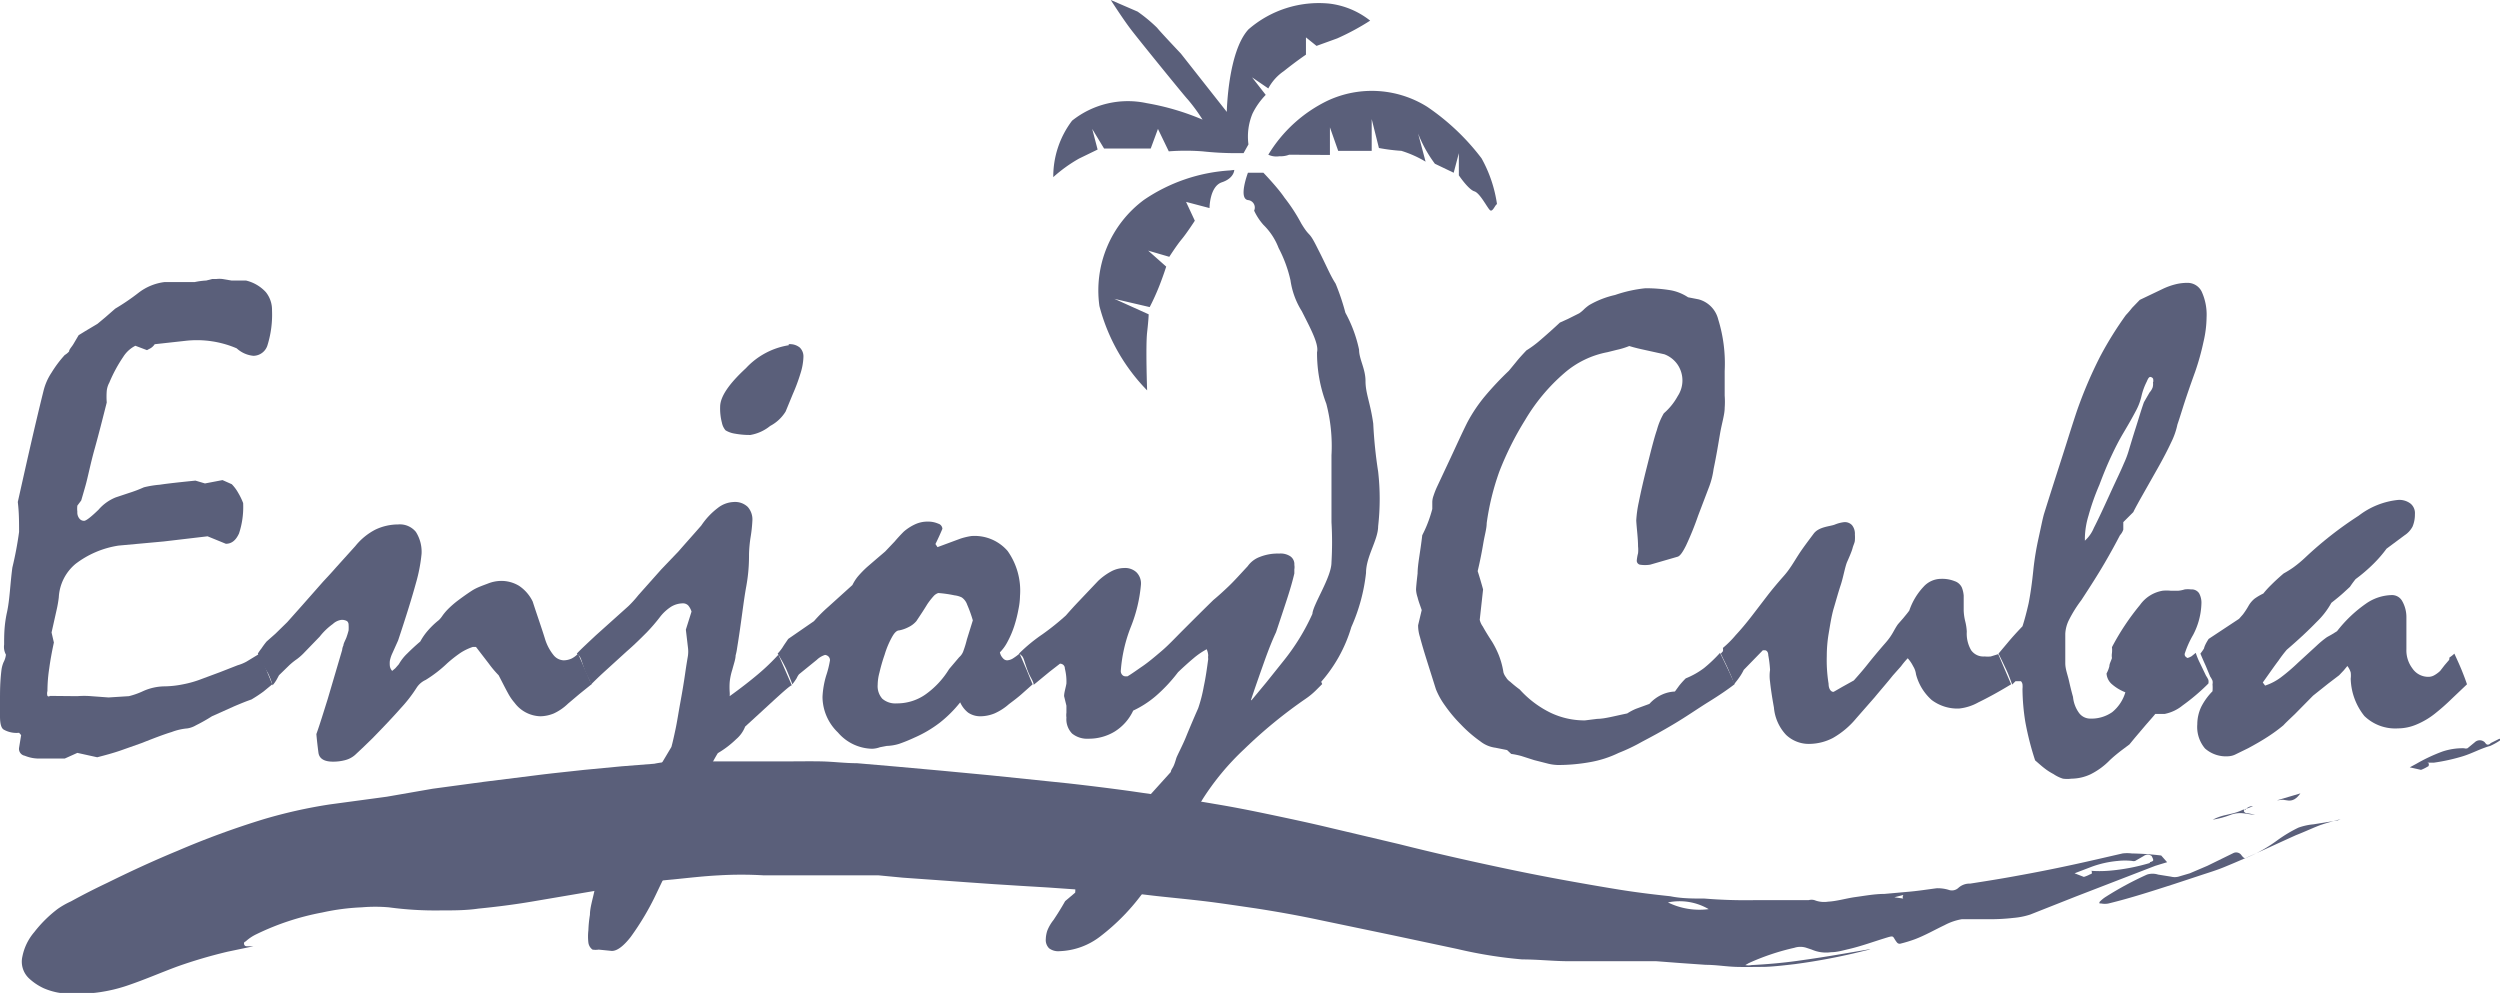 <svg xmlns="http://www.w3.org/2000/svg" viewBox="0 0 96.96 38.51"><defs><style>.cls-1{fill:#5a5f7a;}</style></defs><title>Recurso 106</title><g id="Capa_2" data-name="Capa 2"><g id="Movil"><path class="cls-1" d="M90.78,31.77c-.25.07-.49.13-.73.21s-.64.27-1,.41c-.91.41-1.81.84-2.74,1.22-.33.14-.67.24-1,.35l-1,.33c-.84.27-1.67.54-2.53.75a.73.73,0,0,1-.29,0s0,0-.06,0a.07.07,0,0,1,0-.06,1.26,1.26,0,0,1,.26-.21,12.69,12.69,0,0,1,1.58-.85.7.7,0,0,1,.43,0l.5.08a.58.58,0,0,0,.29,0l.44-.13.68-.29,1-.49a.25.25,0,0,1,.33.09c.1.12.11.12.25.06a5.61,5.61,0,0,0,1.12-.64,5.38,5.38,0,0,1,.83-.5,2.4,2.4,0,0,1,.59-.13l.93-.15Z"/><path class="cls-1" d="M97,28.69a2.52,2.52,0,0,1-.42.24c-.37.1-.7.29-1.06.4a7.36,7.36,0,0,1-1.13.25l-.26,0s.08,0,.07.07,0,.06-.06.09a1.51,1.51,0,0,1-.22.11.07.07,0,0,1-.06,0l-.4-.09.26-.14a6.59,6.59,0,0,1,1-.47,2.47,2.47,0,0,1,.85-.13.2.2,0,0,0,.13,0l.28-.23a.28.28,0,0,1,.39,0s.06.09.1.09.08,0,.13-.06l.34-.17Z"/><path class="cls-1" d="M89.22,30.77c-.14.19-.29.32-.53.27s-.25,0-.38,0Z"/><path class="cls-1" d="M87.1,31.37v0s-.09.05-.07.1a.14.14,0,0,0,.13.07,1.63,1.63,0,0,1,.3.07l-.4-.06a1.09,1.09,0,0,0-.54.05,3.46,3.46,0,0,1-.7.19,2,2,0,0,1,.46-.17l.3-.07a2.1,2.1,0,0,0,.42-.15l.11,0Z"/><path class="cls-1" d="M87.1,31.38a.42.42,0,0,1,.28-.12,1.36,1.36,0,0,1-.28.11Z"/><path class="cls-1" d="M83.82,33.18a10.92,10.92,0,0,0-1.14-.08,1.45,1.45,0,0,0-.36,0l-1,.23c-1,.23-2,.44-3,.62-.64.12-1.27.22-1.91.32a.64.64,0,0,0-.45.16.37.37,0,0,1-.39.08,1.46,1.46,0,0,0-.46-.06c-.38.05-.76.11-1.14.14l-.89.08c-.37,0-.74.07-1.11.12s-.71.16-1.07.18a1,1,0,0,1-.53-.06.44.44,0,0,0-.22,0l-.26,0-.6,0H68.11a19.66,19.66,0,0,1-2-.06c-.44,0-.89,0-1.33-.09-.66-.07-1.32-.15-2-.26s-1.54-.26-2.3-.4-1.51-.29-2.26-.45c-1.32-.28-2.64-.58-3.95-.91l-2.71-.64c-.75-.18-1.5-.34-2.26-.5s-1.46-.3-2.19-.42c-1.09-.19-2.19-.34-3.28-.5-.8-.11-1.61-.21-2.41-.3l-3-.31-1.9-.18-1.77-.16-1.51-.13c-.46,0-.92-.06-1.37-.07s-1,0-1.45,0c-1,0-1.91,0-2.86,0l-.9,0c-.43,0-.86,0-1.28.09l-1.27.1-1.47.14c-.62.07-1.24.13-1.86.21l-2,.25-2,.27L15,30.9l-2.22.3a19.21,19.21,0,0,0-2.58.58A32.75,32.75,0,0,0,6.88,33c-.92.38-1.83.8-2.72,1.24q-.72.34-1.41.72a3.2,3.2,0,0,0-.51.29,4.85,4.85,0,0,0-.91.9,2.07,2.07,0,0,0-.46.94.89.89,0,0,0,.26.86,2.18,2.18,0,0,0,.57.38,2.6,2.6,0,0,0,1.1.21,6,6,0,0,0,2.09-.3c.69-.23,1.35-.52,2-.76a18.73,18.73,0,0,1,1.94-.57l1-.21-.23,0c-.05,0-.11,0-.13-.07s0-.09.06-.12a1.71,1.71,0,0,1,.42-.28,10,10,0,0,1,2.55-.84,8.66,8.66,0,0,1,1.53-.2,6.14,6.14,0,0,1,1.05,0,13.42,13.42,0,0,0,2,.12c.49,0,1,0,1.47-.07.71-.07,1.42-.16,2.12-.28l3-.51c.81-.14,1.61-.27,2.42-.34.6-.06,1.19-.13,1.78-.16a14.77,14.77,0,0,1,1.76,0l1.34,0h3.11l.94.09,1.27.09,1.24.09,1,.07,1.11.07,1,.06,1.29.09,1.31.1c.56,0,1.13.09,1.69.15s1.18.12,1.77.19,1.31.18,2,.28c.84.13,1.68.28,2.52.46l2.78.58,2.54.54a17.36,17.36,0,0,0,2.5.4c.61,0,1.22.07,1.83.07h1.73l1,0c.21,0,.43,0,.64,0l.92.07,1,.07c.4,0,.8.07,1.2.08s.68,0,1,0,.85-.06,1.27-.11a24,24,0,0,0,2.66-.51l.25-.06h-.06L71.43,37c-.58.1-1.17.19-1.75.27s-1.17.13-1.75.16a.65.65,0,0,1-.24,0s0,0,0,0,0,0,0,0l.14-.08a9.1,9.1,0,0,1,1.76-.59.75.75,0,0,1,.47,0l.21.07a1.38,1.38,0,0,0,.75.1c.23,0,.46-.07.68-.12.47-.11.91-.27,1.36-.41s.31-.1.51.15a.13.13,0,0,0,.13.05,5.18,5.18,0,0,0,.56-.17c.4-.15.78-.37,1.16-.55a2.22,2.22,0,0,1,.67-.23c.32,0,.65,0,1,0a7.88,7.88,0,0,0,1-.05,2.88,2.88,0,0,0,.65-.13l1.77-.7,3.08-1.19s0,0,0,0,0,0,0,0l.26-.08.2-.06ZM64.69,35a2.23,2.23,0,0,1,1.58.26A2.78,2.78,0,0,1,64.69,35Zm8.78-.2.35-.09s-.06.1,0,.14Zm9.91-1.33a7.73,7.73,0,0,1-1.58.3,4.7,4.7,0,0,1-.75,0H81s0,0,.05,0,.08,0,.08.06,0,.06-.07.08a1.22,1.22,0,0,1-.24.1h0l-.36-.14.68-.26a4,4,0,0,1,1-.22,2.51,2.51,0,0,1,.55,0,.21.21,0,0,0,.12,0l.33-.19a.26.26,0,0,1,.31,0l0,0C83.54,33.38,83.54,33.39,83.38,33.44Z"/><path class="cls-1" d="M10.07,25.35l.49,1.19-.34.28a5.49,5.49,0,0,1-.47.31c-.18.06-.4.15-.66.26l-.87.39a6.55,6.55,0,0,1-.62.35.94.94,0,0,1-.33.12,2.24,2.24,0,0,0-.61.14c-.3.09-.69.24-1.17.43l-.82.29c-.29.1-.59.18-.9.26L3,29.2l-.49.22H2l-.48,0a1.44,1.44,0,0,1-.56-.11A.27.27,0,0,1,.74,29l.08-.49-.08-.09a1,1,0,0,1-.59-.12Q0,28.22,0,27.78c0-.13,0-.34,0-.65s0-.69.06-1.17a1.13,1.13,0,0,1,.08-.28.81.81,0,0,0,.09-.29A.63.63,0,0,1,.16,25c0-.34,0-.75.11-1.25s.12-1.07.21-1.74a13.67,13.67,0,0,0,.26-1.38c0-.38,0-.76-.05-1.16.32-1.43.64-2.87,1-4.32A2.24,2.24,0,0,1,2,14.45a4.47,4.47,0,0,1,.51-.68.69.69,0,0,0,.17-.14c0-.08.1-.17.17-.29L3.05,13l.26-.16.47-.28.3-.25.39-.34a8.55,8.55,0,0,0,.91-.62,2.06,2.06,0,0,1,1-.41l.6,0,.57,0a2.8,2.8,0,0,1,.45-.06l.23-.06.17,0a1,1,0,0,1,.22,0l.36.06h.56a1.52,1.52,0,0,1,.77.45,1.09,1.09,0,0,1,.24.71,4,4,0,0,1-.17,1.33.58.58,0,0,1-.55.43,1.11,1.11,0,0,1-.65-.29,3.92,3.92,0,0,0-2-.29L6,13.35a.53.53,0,0,1-.15.15l-.15.08-.45-.17a1.19,1.19,0,0,0-.47.43,5.65,5.65,0,0,0-.54,1,.86.86,0,0,0-.1.32,3,3,0,0,0,0,.45c-.16.63-.31,1.23-.47,1.8s-.26,1.09-.35,1.41-.15.52-.17.59L3,19.61a1,1,0,0,0,0,.24.37.37,0,0,0,.07.25.23.23,0,0,0,.19.1c.08,0,.27-.15.56-.43a1.74,1.74,0,0,1,.67-.48L5,19.12a5.24,5.24,0,0,0,.58-.22,3.79,3.79,0,0,1,.61-.1c.33-.05.8-.1,1.39-.16l.37.11.68-.13.36.16a1.57,1.57,0,0,1,.24.32,2.6,2.6,0,0,1,.2.41,3.27,3.27,0,0,1-.16,1.18c-.12.26-.28.4-.51.4l-.71-.29L6.35,21l-1.75.16a3.65,3.65,0,0,0-1.67.71,1.81,1.81,0,0,0-.65,1.3,4.67,4.67,0,0,1-.09.51L2,24.53l.09.39q-.12.55-.18,1a5.85,5.85,0,0,0-.07.88.34.34,0,0,0,0,.19s.06.05.09,0L3,27a3.29,3.29,0,0,1,.53,0l.68.05L5,27a3,3,0,0,0,.56-.2,2.08,2.08,0,0,1,.79-.18,3.82,3.82,0,0,0,.75-.08,4.12,4.12,0,0,0,.73-.21l.7-.26.69-.27a1.63,1.63,0,0,0,.34-.14Z"/><path class="cls-1" d="M10,25.35a1.86,1.86,0,0,1,.14-.2,3.07,3.07,0,0,1,.2-.27l.34-.3.46-.45.57-.64.82-.93c.13-.14.31-.33.51-.56l.74-.82a2.42,2.42,0,0,1,.78-.64,2.06,2.06,0,0,1,.88-.2.8.8,0,0,1,.69.29,1.44,1.44,0,0,1,.22.85,6.26,6.26,0,0,1-.22,1.14q-.23.84-.69,2.22l-.22.49a1.3,1.3,0,0,0-.1.3,1,1,0,0,0,0,.2.35.35,0,0,0,.09.19l.12-.1.14-.16a1.77,1.77,0,0,1,.32-.41c.14-.14.31-.3.51-.47a2.38,2.38,0,0,1,.3-.43,3.16,3.16,0,0,1,.42-.4,1,1,0,0,0,.14-.17,2,2,0,0,1,.2-.24,3.7,3.7,0,0,1,.4-.35c.16-.12.34-.25.54-.38s.45-.21.63-.28a1.42,1.42,0,0,1,.49-.1,1.33,1.33,0,0,1,.71.19,1.54,1.54,0,0,1,.53.61c.17.53.34,1,.49,1.49a1.88,1.88,0,0,0,.32.59.53.53,0,0,0,.39.2.74.74,0,0,0,.31-.07.87.87,0,0,0,.25-.19l.52,1.19-.46.37-.45.38a2,2,0,0,1-.55.38,1.43,1.43,0,0,1-.52.11,1.29,1.29,0,0,1-1-.52,2,2,0,0,1-.26-.38c-.1-.18-.22-.42-.36-.69a4,4,0,0,1-.38-.45l-.5-.65-.12,0a2.1,2.1,0,0,0-.48.23,5.18,5.18,0,0,0-.51.4,5,5,0,0,1-.84.65.82.82,0,0,0-.35.3,5.5,5.5,0,0,1-.62.8c-.29.33-.66.72-1.1,1.17l-.34.33-.33.31a.93.93,0,0,1-.38.2,1.8,1.8,0,0,1-.48.06c-.34,0-.53-.12-.56-.35s-.06-.48-.08-.72c.13-.36.27-.82.44-1.36l.56-1.9a.49.49,0,0,1,.05-.18c0-.07.06-.17.11-.29a3,3,0,0,0,.09-.29,1.8,1.8,0,0,0,0-.22.18.18,0,0,0-.06-.14.41.41,0,0,0-.21-.05.6.6,0,0,0-.34.16,2.5,2.5,0,0,0-.51.49l-.59.61a2.15,2.15,0,0,1-.29.26,2.61,2.61,0,0,0-.31.25l-.39.38-.08.15a1.36,1.36,0,0,1-.17.24,2.47,2.47,0,0,0-.18-.48C10.24,25.87,10.13,25.63,10,25.35Z"/><path class="cls-1" d="M22.37,25.35c.16-.17.41-.4.74-.71l1.26-1.13a4.34,4.34,0,0,0,.39-.43l.89-1,.67-.7c.25-.29.55-.62.88-1a2.82,2.82,0,0,1,.64-.68,1.06,1.06,0,0,1,.61-.23.71.71,0,0,1,.55.19.73.73,0,0,1,.18.54,5.48,5.48,0,0,1-.07.64,5.13,5.13,0,0,0-.06.65c0,.24,0,.67-.11,1.27s-.19,1.39-.35,2.36a2.18,2.18,0,0,1-.06.3c0,.14-.07.33-.13.56a2.29,2.29,0,0,0-.1.48,2.87,2.87,0,0,0,0,.38,1,1,0,0,1,0,.16c.43-.31.79-.59,1.11-.86a8.2,8.2,0,0,0,.78-.75l.52,1.19c-.09,0-.69.58-1.81,1.6a1.22,1.22,0,0,1-.35.49,3.73,3.73,0,0,1-.71.54,6.46,6.46,0,0,0-.31.57l-.42.84c-.08.23-.16.45-.22.66s-.12.4-.17.57A6.8,6.8,0,0,1,26.25,33c-.22.47-.48,1-.79,1.65a10.41,10.41,0,0,1-1,1.69c-.29.37-.54.55-.74.54l-.5-.05a.81.81,0,0,1-.24,0,.4.4,0,0,1-.16-.27,2.09,2.09,0,0,1,0-.48,4.54,4.54,0,0,1,.06-.6c0-.28.11-.61.19-1a6.21,6.21,0,0,1,.24-.81c.1-.26.22-.52.35-.78s.23-.49.35-.72l.37-.76c.29-.34.56-.72.84-1.12s.54-.85.82-1.32c.05-.18.1-.41.16-.69s.11-.62.18-1,.14-.79.19-1.14.08-.52.11-.7a1.21,1.21,0,0,0,0-.34l-.08-.68.22-.7a.68.68,0,0,0-.13-.24.29.29,0,0,0-.19-.08.9.9,0,0,0-.47.13,1.74,1.74,0,0,0-.41.37,7,7,0,0,1-.54.63c-.22.22-.47.47-.77.73l-.89.81c-.23.21-.4.38-.51.49,0-.11-.09-.25-.16-.4s-.13-.34-.2-.55a.59.59,0,0,0-.06-.14A.45.45,0,0,0,22.37,25.35Zm8.22-12a.6.6,0,0,1,.43.13.48.48,0,0,1,.14.37,2.32,2.32,0,0,1-.11.62,7,7,0,0,1-.3.81l-.28.68a1.55,1.55,0,0,1-.6.56,1.66,1.66,0,0,1-.77.35,3.17,3.17,0,0,1-.59-.05,1,1,0,0,1-.37-.13A.64.64,0,0,1,28,16.4a2.16,2.16,0,0,1-.07-.62c0-.4.35-.9,1-1.5A2.89,2.89,0,0,1,30.59,13.39Z"/><path class="cls-1" d="M30.16,25.35a1.83,1.83,0,0,0,.19-.24c.06-.1.14-.21.22-.33l1-.69a5.8,5.8,0,0,1,.56-.56l.93-.84a1.73,1.73,0,0,1,.21-.33,4.09,4.09,0,0,1,.36-.37l.36-.31.34-.29L34.7,21c.11-.13.23-.26.35-.38a1.86,1.86,0,0,1,.43-.28,1.13,1.13,0,0,1,.48-.11,1,1,0,0,1,.43.08.22.22,0,0,1,.16.2c-.08.19-.17.39-.27.59l.08.12.89-.33a2.67,2.67,0,0,1,.42-.1,1.69,1.69,0,0,1,1.41.58,2.66,2.66,0,0,1,.48,1.74,2.76,2.76,0,0,1-.06.52,5,5,0,0,1-.16.64,3.71,3.71,0,0,1-.28.65,1.62,1.62,0,0,1-.28.38.45.45,0,0,0,.12.23.21.21,0,0,0,.16.08.47.47,0,0,0,.22-.07,2.34,2.34,0,0,0,.26-.19c.09.19.17.38.26.59s.16.4.25.6l-.45.4c-.15.13-.31.25-.47.37a2.17,2.17,0,0,1-.56.36,1.48,1.48,0,0,1-.53.11.84.84,0,0,1-.49-.14,1.05,1.05,0,0,1-.31-.4,4.79,4.79,0,0,1-.78.78,4.68,4.68,0,0,1-1,.59,6.13,6.13,0,0,1-.59.24,1.84,1.84,0,0,1-.48.08l-.26.05a1,1,0,0,1-.3.06,1.79,1.79,0,0,1-1.33-.63,1.93,1.93,0,0,1-.6-1.38,3.41,3.41,0,0,1,.14-.82,3.82,3.82,0,0,0,.15-.6.2.2,0,0,0-.06-.15A.23.23,0,0,0,32,25.4a.82.82,0,0,0-.32.19l-.69.56a.66.66,0,0,0-.09.15,2.22,2.22,0,0,1-.17.24q-.11-.3-.24-.6A5.34,5.34,0,0,0,30.16,25.35ZM36.39,23a.42.42,0,0,0-.19.13,2.79,2.79,0,0,0-.24.31c-.12.2-.26.41-.42.65a.93.93,0,0,1-.3.23,1.35,1.35,0,0,1-.37.13c-.09,0-.18.09-.27.25a3.4,3.4,0,0,0-.29.69,6.63,6.63,0,0,0-.2.69,1.91,1.91,0,0,0-.07.48.73.73,0,0,0,.18.54.77.77,0,0,0,.56.18,1.92,1.92,0,0,0,1.09-.33,3.33,3.33,0,0,0,.94-1l.39-.46a.56.56,0,0,0,.17-.26,3.84,3.84,0,0,0,.13-.43l.23-.74a5,5,0,0,0-.22-.61.56.56,0,0,0-.21-.28.87.87,0,0,0-.28-.08A4.64,4.64,0,0,0,36.39,23Z"/><path class="cls-1" d="M39.52,25.35a6.35,6.35,0,0,1,.91-.75,9.73,9.73,0,0,0,.91-.73c.13-.15.3-.34.51-.56l.74-.78a2.34,2.34,0,0,1,.51-.37,1.09,1.09,0,0,1,.49-.13.65.65,0,0,1,.48.16.61.61,0,0,1,.18.49,5.73,5.73,0,0,1-.39,1.63A5.77,5.77,0,0,0,43.47,26a.22.22,0,0,0,.06.18.17.17,0,0,0,.14.05h.06c.17-.1.36-.24.58-.39s.47-.36.74-.59.5-.48.84-.82.72-.72,1.17-1.16c.17-.14.37-.32.59-.53s.46-.48.74-.78a1,1,0,0,1,.47-.36,1.87,1.87,0,0,1,.75-.13.68.68,0,0,1,.44.11.37.37,0,0,1,.15.33.47.47,0,0,1,0,.17l0,.16c-.06.26-.15.58-.27.95s-.27.82-.44,1.33c-.15.32-.3.7-.46,1.15s-.33.93-.51,1.47l.09.11a3.94,3.94,0,0,0,.81-.61c.35-.33.8-.76,1.34-1.3l.52,1.19-.25.25a2.79,2.79,0,0,1-.39.32,18.43,18.43,0,0,0-2.38,1.95A10,10,0,0,0,46.64,31c-.58.95-1.06,1.73-1.44,2.32s-.66,1-.84,1.26a8.28,8.28,0,0,1-1.69,1.74,2.73,2.73,0,0,1-1.57.57.59.59,0,0,1-.41-.11.45.45,0,0,1-.13-.36,1.16,1.16,0,0,1,.06-.33,1.61,1.61,0,0,1,.24-.41c.16-.24.31-.48.45-.73l.39-.33a1.26,1.26,0,0,0,0-.24l.14-.15.23-.21a4.43,4.43,0,0,1,.48-.77q.4-.54,1.11-1.38l1-1.1.75-.83c0-.07.07-.15.11-.24s.07-.19.1-.29.24-.49.37-.81.29-.7.48-1.13a5.65,5.65,0,0,0,.22-.86c.07-.32.12-.68.17-1.05a.49.49,0,0,1,0-.14.69.69,0,0,0-.06-.24,2.93,2.93,0,0,0-.51.35c-.18.15-.39.34-.6.54a6.06,6.06,0,0,1-.87.93,3.87,3.87,0,0,1-.87.56,1.9,1.9,0,0,1-.73.82,1.93,1.93,0,0,1-1,.27.93.93,0,0,1-.64-.2.8.8,0,0,1-.22-.62.72.72,0,0,1,0-.19c0-.08,0-.17,0-.27L41.27,27c0-.14.06-.31.09-.49a2.09,2.09,0,0,0-.06-.58c0-.13-.1-.19-.19-.19l0,0-.4.31-.62.51c0-.11-.1-.25-.17-.4s-.13-.34-.2-.55a.59.59,0,0,0-.06-.14A.45.45,0,0,0,39.52,25.35Z"/><path class="cls-1" d="M67.27,26.54c-.26.2-.58.42-1,.68s-.83.55-1.35.86-.88.5-1.24.69a7,7,0,0,1-.9.43,4.2,4.2,0,0,1-1.12.36,7,7,0,0,1-1.22.11,1.77,1.77,0,0,1-.43-.06l-.51-.13L59,29.32a3,3,0,0,0-.39-.08l-.16-.15L58,29a1.19,1.19,0,0,1-.59-.25,5.07,5.07,0,0,1-.75-.65,5.53,5.53,0,0,1-.62-.74,2.91,2.91,0,0,1-.35-.63l-.35-1.11c-.12-.38-.21-.69-.27-.92a1.48,1.48,0,0,1-.07-.45l.14-.59c-.07-.2-.13-.36-.16-.49a1.11,1.11,0,0,1-.06-.3q0-.11.06-.63c0-.35.11-.85.18-1.48.06-.12.13-.26.2-.44a4.94,4.94,0,0,0,.19-.58l0-.28a.79.79,0,0,1,.05-.24,3.21,3.21,0,0,1,.12-.31l.6-1.28c.2-.43.39-.85.59-1.25a6,6,0,0,1,.67-1,12.18,12.18,0,0,1,.94-1l.28-.34c.11-.14.25-.29.4-.45a4.07,4.07,0,0,0,.54-.4c.21-.18.46-.4.76-.68l.31-.14.44-.22a1.31,1.31,0,0,0,.16-.13,1.55,1.55,0,0,1,.23-.19,3.53,3.53,0,0,1,1-.39,5.23,5.23,0,0,1,1.17-.26,5.82,5.82,0,0,1,1,.08,1.82,1.82,0,0,1,.66.27l.41.08a1.07,1.07,0,0,1,.76.78,5.79,5.79,0,0,1,.25,2c0,.39,0,.71,0,.95a3.27,3.27,0,0,1,0,.48c0,.26-.11.59-.18,1s-.14.85-.25,1.37a3.07,3.07,0,0,1-.17.68L65.86,20a11.69,11.69,0,0,1-.47,1.16c-.13.26-.23.4-.32.43L64,21.9a1.28,1.28,0,0,1-.4,0,.16.16,0,0,1-.12-.15,1.58,1.58,0,0,1,.05-.29,1.23,1.23,0,0,0,0-.27c0-.32-.05-.66-.07-1a4.54,4.54,0,0,1,.1-.72c.07-.35.17-.8.31-1.35s.27-1.09.39-1.44a2.62,2.62,0,0,1,.27-.65,2.41,2.41,0,0,0,.54-.67,1.1,1.1,0,0,0,0-1.21,1.09,1.09,0,0,0-.52-.41l-.68-.15c-.23-.05-.46-.1-.68-.17a3,3,0,0,1-.49.15l-.36.09a3.56,3.56,0,0,0-1.67.81,7.32,7.32,0,0,0-1.52,1.82,12,12,0,0,0-1,2,9.84,9.84,0,0,0-.49,2c0,.21-.08.47-.13.77s-.12.67-.22,1.09c.08.25.15.49.21.71l-.13,1.18a.72.72,0,0,0,.12.26c.07.13.19.33.36.59a3.6,3.6,0,0,1,.26.52,3.11,3.11,0,0,1,.18.67.58.58,0,0,0,.1.19.52.52,0,0,0,.16.17,4.44,4.44,0,0,0,.37.3,3.94,3.94,0,0,0,1.19.9,3.06,3.06,0,0,0,1.34.3l.48-.06c.28,0,.67-.11,1.16-.21a2.1,2.1,0,0,1,.34-.18l.52-.19a1.49,1.49,0,0,1,.51-.37,1.37,1.37,0,0,1,.48-.11l.16-.22a3.06,3.06,0,0,1,.26-.29,3.09,3.09,0,0,0,.71-.4,5.67,5.67,0,0,0,.62-.59C67.09,26.1,67.27,26.49,67.27,26.54Z"/><path class="cls-1" d="M66.74,25.35l.08-.09a.28.28,0,0,0,0-.13,3.9,3.9,0,0,0,.5-.5q.29-.31.63-.75l.59-.77c.2-.26.42-.52.65-.78s.38-.53.56-.81.39-.55.59-.82.62-.28.81-.35a1.38,1.38,0,0,1,.38-.1.38.38,0,0,1,.3.12.53.53,0,0,1,.11.36,1.51,1.51,0,0,1,0,.22c0,.09-.06.19-.09.31s-.13.35-.21.53-.15.6-.25.9-.18.6-.27.9-.15.71-.2,1a5.3,5.3,0,0,0-.07.85,5.75,5.75,0,0,0,.07,1.08c0,.23.12.33.2.31l.33-.19.45-.25c.15-.17.33-.37.52-.61s.43-.53.71-.85.31-.48.48-.72l.21-.24c.08-.1.16-.19.23-.29a2.54,2.54,0,0,1,.55-.92.92.92,0,0,1,.68-.31,1.3,1.3,0,0,1,.53.09.47.47,0,0,1,.28.25,1.1,1.1,0,0,1,.07.31c0,.15,0,.34,0,.58a2.08,2.08,0,0,0,.06.42,2,2,0,0,1,.06.4,1.27,1.27,0,0,0,.17.72.58.58,0,0,0,.52.24,1.32,1.32,0,0,0,.24,0l.29-.09L78,26.54c-.51.31-.94.54-1.27.7a1.94,1.94,0,0,1-.75.24,1.66,1.66,0,0,1-1.06-.33,2,2,0,0,1-.61-1,.77.77,0,0,0-.11-.31,1.41,1.41,0,0,0-.21-.31,3,3,0,0,0-.26.31l-.32.36c-.23.29-.47.56-.7.84l-.71.81a3.27,3.27,0,0,1-.91.77,2,2,0,0,1-.87.23,1.28,1.28,0,0,1-.95-.35,1.77,1.77,0,0,1-.47-1.06c-.08-.44-.13-.79-.15-1a1.54,1.54,0,0,1,0-.46,4.38,4.38,0,0,0-.07-.57c0-.13-.07-.19-.13-.19l-.08,0-.74.76a2,2,0,0,1-.13.23,3.6,3.6,0,0,1-.25.33,2.47,2.47,0,0,0-.18-.48C67,25.87,66.87,25.63,66.74,25.35Z"/><path class="cls-1" d="M77.51,25.35l.37-.44c.15-.18.33-.38.56-.62q.12-.37.24-.9c.07-.36.13-.78.18-1.27s.13-.92.21-1.28.14-.67.2-.89c.38-1.22.69-2.16.9-2.83s.34-1.06.38-1.18a16.93,16.93,0,0,1,.9-2.11,13.71,13.71,0,0,1,1-1.61,3.48,3.48,0,0,0,.24-.28l.3-.31.9-.43a2.64,2.64,0,0,1,.47-.17,1.89,1.89,0,0,1,.47-.06.61.61,0,0,1,.56.34,2.14,2.14,0,0,1,.19,1,4.33,4.33,0,0,1-.12.95,9.74,9.74,0,0,1-.32,1.15c-.21.58-.37,1.05-.48,1.4s-.18.57-.21.65a2.85,2.85,0,0,1-.24.69c-.13.28-.3.61-.52,1L83,19.37c-.15.27-.24.44-.26.49l-.19.19-.2.2v.29a.6.6,0,0,1-.13.22c-.15.29-.34.64-.59,1.07s-.55.9-.91,1.45a4.91,4.91,0,0,0-.47.75,1.34,1.34,0,0,0-.15.55v1.14c0,.23.09.45.14.67s.1.43.16.64a1.26,1.26,0,0,0,.24.63.54.54,0,0,0,.42.21,1.41,1.41,0,0,0,.86-.25,1.56,1.56,0,0,0,.51-.77,1.79,1.79,0,0,1-.54-.33.6.6,0,0,1-.19-.4,1.17,1.17,0,0,0,.11-.28c0-.1.07-.21.1-.32a.59.59,0,0,1,0-.19,1.07,1.07,0,0,0,0-.23,9.42,9.42,0,0,1,1.09-1.64,1.35,1.35,0,0,1,.88-.55,1.53,1.53,0,0,1,.3,0l.31,0a1.13,1.13,0,0,0,.24-.05,1,1,0,0,1,.25,0,.34.34,0,0,1,.31.15.76.76,0,0,1,.09.4,2.77,2.77,0,0,1-.32,1.21,3.69,3.69,0,0,0-.33.74c0,.05,0,.1.11.16a.71.71,0,0,0,.16-.07l.16-.13a2.69,2.69,0,0,0,.16.39l.24.5a.89.89,0,0,1,.09.16.35.35,0,0,1,0,.14,8,8,0,0,1-1,.85,1.59,1.59,0,0,1-.7.33H83.9l-.31,0c-.12.15-.27.31-.43.5s-.36.42-.57.68l-.32.24c-.13.1-.28.22-.44.37a2.76,2.76,0,0,1-.75.55,1.78,1.78,0,0,1-.74.17,1.24,1.24,0,0,1-.33,0,1.38,1.38,0,0,1-.37-.18,2.21,2.21,0,0,1-.33-.21c-.12-.09-.24-.2-.38-.32A11.32,11.32,0,0,1,78.55,28a8.41,8.41,0,0,1-.11-1.28.9.9,0,0,0,0-.18.23.23,0,0,0-.06-.12l-.12,0-.09,0-.13.13c-.07-.19-.14-.39-.23-.58S77.61,25.55,77.51,25.35Zm6-10.53a.36.36,0,0,0,0-.11s0-.05-.07-.08-.11,0-.18.17a2.48,2.48,0,0,0-.2.54,2.24,2.24,0,0,1-.23.61c-.12.23-.28.51-.47.83s-.32.58-.48.92-.31.71-.46,1.11A9,9,0,0,0,81,20a3.21,3.21,0,0,0-.14.85l0,.12a1.38,1.38,0,0,0,.35-.5c.16-.31.36-.74.62-1.31s.42-.89.54-1.18a3.65,3.65,0,0,0,.21-.57c.07-.23.15-.5.25-.81s.2-.66.32-1l.22-.38a.59.59,0,0,0,.12-.2A.51.51,0,0,0,83.5,14.82Z"/><path class="cls-1" d="M85.66,24.78,86.84,24l.15-.17a3,3,0,0,0,.21-.32,1,1,0,0,1,.24-.29,2.18,2.18,0,0,1,.34-.2,3.74,3.74,0,0,1,.3-.33c.13-.13.29-.28.49-.45a3.89,3.89,0,0,0,.37-.23,4.58,4.58,0,0,0,.47-.39A14.38,14.38,0,0,1,91.48,20,3,3,0,0,1,93,19.39a.71.71,0,0,1,.5.15.48.48,0,0,1,.16.4,1.21,1.21,0,0,1-.09.48.91.91,0,0,1-.31.34l-.7.52a4.88,4.88,0,0,1-.5.58,6.22,6.22,0,0,1-.7.6,3.72,3.72,0,0,0-.22.3l-.25.23c-.12.11-.28.24-.47.39a3.11,3.11,0,0,1-.57.74c-.29.3-.67.66-1.16,1.08a5,5,0,0,0-.32.42c-.16.21-.36.5-.61.85l.09.12a2.15,2.15,0,0,0,.6-.31,7.35,7.35,0,0,0,.68-.58l.72-.66a3.76,3.76,0,0,1,.4-.33l.18-.1.21-.13a5.11,5.11,0,0,1,1.11-1.06,1.81,1.81,0,0,1,1-.34.45.45,0,0,1,.41.22,1.26,1.26,0,0,1,.17.64c0,.43,0,.84,0,1.24a1.16,1.16,0,0,0,.23.74.74.74,0,0,0,.63.33.46.46,0,0,0,.22-.06,1.13,1.13,0,0,0,.23-.17l.17-.22.18-.21L95,25.5a1.25,1.25,0,0,0,.19-.15c.12.26.22.48.3.68s.14.36.19.51l-.59.56a8.11,8.11,0,0,1-.62.55,3,3,0,0,1-.75.45,1.86,1.86,0,0,1-.72.15,1.72,1.72,0,0,1-1.3-.48,2.41,2.41,0,0,1-.53-1.45,1,1,0,0,0,0-.24.75.75,0,0,0-.13-.25L90.9,26l-.18.19-.42.32-.59.47L89,27.7c-.21.2-.36.34-.44.43a6.24,6.24,0,0,1-.6.44c-.23.15-.49.3-.77.45l-.47.23a.71.71,0,0,1-.28.08,1.23,1.23,0,0,1-.92-.3,1.29,1.29,0,0,1-.3-.94,1.59,1.59,0,0,1,.15-.67,2.4,2.4,0,0,1,.44-.61,1.57,1.57,0,0,0,0-.27.35.35,0,0,0,0-.14.89.89,0,0,0-.09-.16l-.17-.41q-.1-.22-.21-.48a1.94,1.94,0,0,0,.14-.2C85.5,25.05,85.57,24.92,85.66,24.78Z"/><path class="cls-1" d="M48.4,6.7s-.38,1,0,1.06a.29.29,0,0,1,.24.41,2.28,2.28,0,0,0,.36.55,2.5,2.5,0,0,1,.59.9,5.06,5.06,0,0,1,.46,1.25,3.06,3.06,0,0,0,.44,1.2c.32.64.67,1.27.59,1.59a5.55,5.55,0,0,0,.36,2,6.52,6.52,0,0,1,.2,2v2.59a13.32,13.32,0,0,1,0,1.56c0,.58-.72,1.64-.74,2a8.44,8.44,0,0,1-1.11,1.81l-.68.85-.88,1.06.33.69L50,27s.89-.4,1.19-.5a5.63,5.63,0,0,0,1.22-2.18,7,7,0,0,0,.57-2.1c0-.64.47-1.28.47-1.81a9.38,9.38,0,0,0,0-2.12,17.6,17.6,0,0,1-.19-1.86c-.11-.8-.3-1.17-.3-1.65s-.25-.85-.25-1.22a5.19,5.19,0,0,0-.53-1.43A8.93,8.93,0,0,0,51.8,11c-.22-.34-.36-.71-.68-1.33-.39-.79-.28-.39-.65-1a6.66,6.66,0,0,0-.65-1C49.56,7.28,49,6.7,49,6.7Z"/><path class="cls-1" d="M49.19,6A5.46,5.46,0,0,1,51.5,3.9a4.05,4.05,0,0,1,3.85.24,8.94,8.94,0,0,1,2.11,2,5.16,5.16,0,0,1,.6,1.78c-.06,0-.16.3-.26.24s-.39-.67-.62-.74-.6-.62-.6-.62V5.94l-.2.76-.73-.35A5,5,0,0,1,55,5.18l.29,1.09a4.27,4.27,0,0,0-.94-.42,7.12,7.12,0,0,1-.87-.11L53.2,4.62l0,1.23h-1.3l-.32-.91,0,1.07L50,6a.92.92,0,0,1-.38.06A.73.73,0,0,1,49.19,6Z"/><path class="cls-1" d="M47.7,6.61a6.65,6.65,0,0,0-3.33,1.14,4.37,4.37,0,0,0-1.73,4.12,7.31,7.31,0,0,0,1.85,3.27s-.06-1.72,0-2.25.06-.7.06-.7l-1.33-.6,1.37.32a9,9,0,0,0,.38-.84c.16-.41.26-.73.26-.73l-.7-.62.82.24s.28-.44.48-.68.51-.72.51-.72L46,7.83l.91.24s0-.84.48-1,.48-.48.48-.48Z"/><path class="cls-1" d="M43.08,0s.46.72.78,1.14S46,3.8,46.07,3.86a6.82,6.82,0,0,1,.57.78A9.72,9.72,0,0,0,44.47,4a3.47,3.47,0,0,0-2.89.68,3.59,3.59,0,0,0-.73,2.19,5.63,5.63,0,0,1,1-.72l.72-.35L42.36,5l.46.76s.7,0,1.25,0h.56L44.91,5l.42.87a8.6,8.6,0,0,1,1.31,0,12.15,12.15,0,0,0,1.26.07l.33,0,.19-.34a2.31,2.31,0,0,1,.16-1.2,2.82,2.82,0,0,1,.51-.72L48.56,3l.63.43a1.88,1.88,0,0,1,.6-.67c.5-.4.86-.64.86-.64V1.45l.41.33.8-.29A9.48,9.48,0,0,0,53.14.8,3.15,3.15,0,0,0,51.56.14a4.16,4.16,0,0,0-3.14,1c-.8.87-.84,3.2-.84,3.2L45.8,2.08s-.86-.91-.92-1a6,6,0,0,0-.76-.63Z"/></g></g></svg>